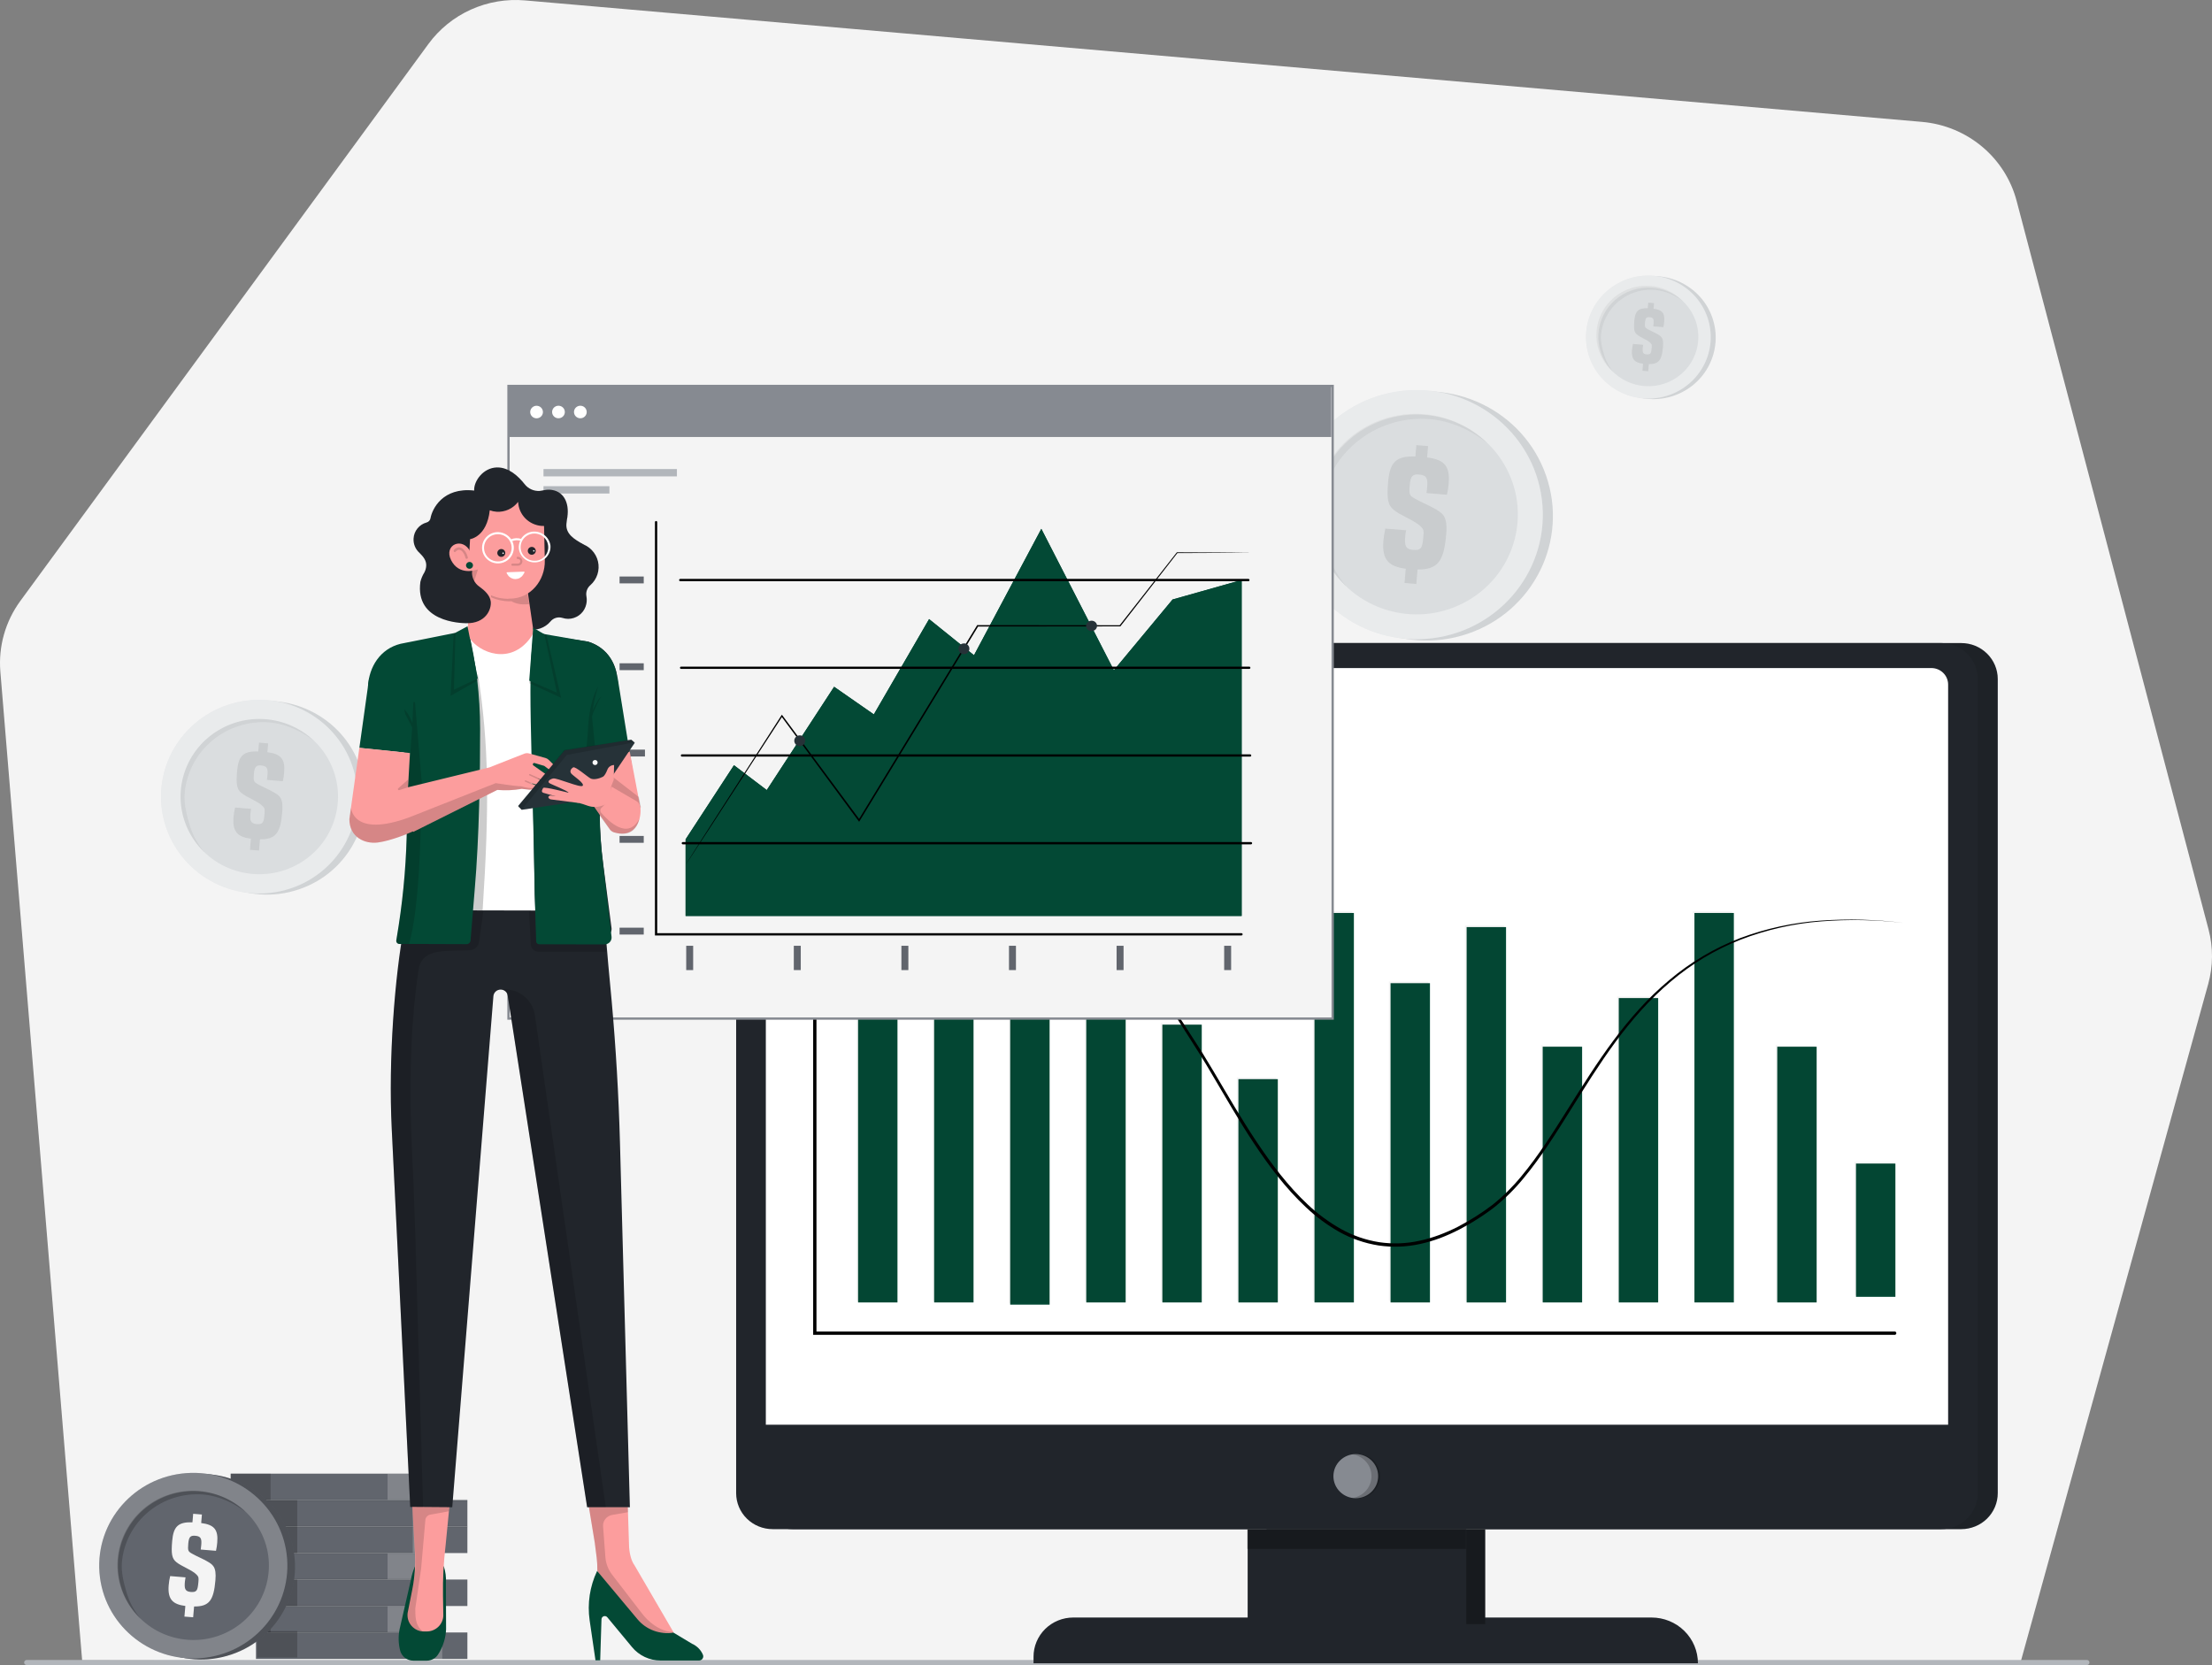 <svg width="971" height="731" viewBox="0 0 971 731" fill="none" xmlns="http://www.w3.org/2000/svg">
<rect x="0" y="0" width="971" height="731" fill="#808080" stroke="none"/>
<g clip-path="url(#clip0_703_75)">
<path d="M36.056 728.921L0.155 294.859C-0.756 283.804 2.363 272.79 8.949 263.799L188.073 19.293C192.859 12.757 199.284 7.56 206.719 4.209C214.154 0.859 222.343 -0.529 230.485 0.181L843.69 53.509C853.393 54.352 862.595 58.138 870.039 64.346C877.475 70.553 882.782 78.879 885.23 88.181L969.486 408.043C971.555 415.906 971.502 424.169 969.334 432.007L886.89 730.035L36.056 728.921Z" fill="#F4F4F4"/>
<path d="M644.243 278.243C673.2 268.429 688.611 237.317 678.658 208.752C668.712 180.187 637.17 164.986 608.212 174.799C579.253 184.612 563.842 215.724 573.791 244.29C583.739 272.854 615.28 288.056 644.243 278.243Z" fill="#DADDDF"/>
<path opacity="0.05" d="M644.243 278.243C673.2 268.429 688.611 237.317 678.658 208.752C668.712 180.187 637.17 164.986 608.212 174.799C579.253 184.612 563.842 215.724 573.791 244.29C583.739 272.854 615.28 288.056 644.243 278.243Z" fill="black"/>
<path d="M625.947 280.478C656.485 278.224 679.386 251.98 677.096 221.861C674.815 191.741 648.208 169.152 617.672 171.406C587.136 173.66 564.235 199.904 566.521 230.023C568.806 260.143 595.412 282.732 625.947 280.478Z" fill="#DADDDF"/>
<path opacity="0.4" d="M625.947 280.478C656.485 278.224 679.386 251.98 677.096 221.861C674.815 191.741 648.208 169.152 617.672 171.406C587.136 173.66 564.235 199.904 566.521 230.023C568.806 260.143 595.412 282.732 625.947 280.478Z" fill="white"/>
<path d="M644.311 263.699C665.498 251.444 672.593 224.57 660.177 203.674C647.753 182.779 620.505 175.774 599.322 188.028C578.138 200.283 571.036 227.157 583.46 248.053C595.883 268.948 623.127 275.953 644.311 263.699Z" fill="#DADDDF"/>
<path opacity="0.05" d="M579.712 224.042C580.2 218.303 581.83 212.713 584.508 207.595C587.186 202.476 590.86 197.928 595.319 194.21C599.78 190.492 604.938 187.677 610.501 185.925C616.064 184.174 621.922 183.52 627.741 184.002C636.906 184.749 646.1 189.116 652.756 194.402C648.579 190.316 643.614 187.089 638.163 184.909C632.706 182.727 626.866 181.637 620.982 181.699C615.096 181.762 609.282 182.976 603.877 185.273C598.471 187.569 593.582 190.901 589.492 195.075C585.402 199.249 582.192 204.183 580.051 209.591C577.909 214.998 576.877 220.771 577.014 226.575C577.151 232.379 578.456 238.098 580.851 243.401C583.247 248.703 586.686 253.484 590.969 257.466C586.876 252.62 583.89 246.96 582.214 240.873C580.735 235.841 579.212 229.568 579.712 224.042Z" fill="black"/>
<path opacity="0.08" d="M616.552 255.947L617.083 249.674C609.927 248.754 606.538 246.04 607.266 237.508C607.41 235.673 607.704 233.853 608.145 232.065L617.242 232.812C617.063 233.631 616.936 234.46 616.863 235.295C616.552 239.033 616.613 241.112 620.289 241.419C623.966 241.725 624.398 240.462 624.799 235.714C625.004 233.381 625.072 232.573 623.859 231.339C621.381 228.618 614.831 226.375 611.837 223.862C609.146 221.694 608.721 218.905 609.366 211.413C610.124 202.799 612.951 200.114 621.312 200.406L621.737 195.419L626.876 195.845L626.459 200.832C634.1 201.789 636.572 204.668 635.92 212.317C635.78 213.96 635.526 215.592 635.162 217.2L626.179 216.452C626.333 215.546 626.44 214.633 626.497 213.716C626.785 210.336 626.437 208.609 623.01 208.324C620.069 208.078 619.175 208.975 618.826 213.005C618.47 217.192 618.682 217.611 621.358 219.047C624.261 220.669 627.119 221.798 629.628 223.219C633.153 225.298 635.533 226.307 634.828 234.599C633.835 246.271 631.288 250.115 622.252 250.018L621.714 256.373L616.552 255.947Z" fill="black"/>
<path d="M131.247 390.436C153.756 382.808 165.735 358.626 158.002 336.423C150.269 314.22 125.753 302.405 103.244 310.032C80.735 317.66 68.756 341.843 76.49 364.045C84.222 386.248 108.738 398.064 131.247 390.436Z" fill="#DADDDF"/>
<path opacity="0.05" d="M131.247 390.436C153.756 382.808 165.735 358.626 158.002 336.423C150.269 314.22 125.753 302.405 103.244 310.032C80.735 317.66 68.756 341.843 76.49 364.045C84.222 386.248 108.738 398.064 131.247 390.436Z" fill="black"/>
<path d="M117.005 392.136C140.739 390.384 158.54 369.985 156.764 346.574C154.987 323.163 134.307 305.605 110.573 307.357C86.839 309.109 69.038 329.507 70.815 352.919C72.591 376.33 93.271 393.888 117.005 392.136Z" fill="#DADDDF"/>
<path opacity="0.4" d="M117.005 392.136C140.739 390.384 158.54 369.985 156.764 346.574C154.987 323.163 134.307 305.605 110.573 307.357C86.839 309.109 69.038 329.507 70.815 352.919C72.591 376.33 93.271 393.888 117.005 392.136Z" fill="white"/>
<path d="M131.303 379.116C147.766 369.592 153.286 348.706 143.631 332.466C133.975 316.226 112.801 310.782 96.338 320.306C79.874 329.83 74.354 350.716 84.01 366.956C93.665 383.196 114.839 388.641 131.303 379.116Z" fill="#DADDDF"/>
<path opacity="0.05" d="M81.052 348.285C81.82 339.275 86.184 330.935 93.185 325.099C100.186 319.263 109.251 316.409 118.385 317.165C125.511 317.755 132.659 321.143 137.836 325.248C134.573 322.137 130.72 319.691 126.499 318.049C122.277 316.408 117.769 315.603 113.233 315.679C108.696 315.756 104.219 316.713 100.056 318.497C95.895 320.281 92.13 322.855 88.977 326.074C85.824 329.292 83.344 333.092 81.68 337.256C80.016 341.42 79.198 345.867 79.277 350.342C79.355 354.817 80.325 359.234 82.133 363.339C83.942 367.444 86.551 371.158 89.815 374.268C86.629 370.501 84.302 366.102 82.993 361.37C81.871 357.46 80.688 352.584 81.052 348.285Z" fill="black"/>
<path opacity="0.08" d="M109.728 373.086L110.137 368.21C104.581 367.463 101.943 365.384 102.512 358.752C102.622 357.325 102.85 355.91 103.194 354.52L110.236 355.103C110.096 355.739 109.996 356.384 109.94 357.032C109.698 359.918 109.751 361.518 112.601 361.795C115.451 362.072 115.8 361.047 116.111 357.361C116.262 355.544 116.315 354.916 115.353 353.959C113.427 351.843 108.333 350.101 106.014 348.141C103.922 346.452 103.588 344.283 104.088 338.466C104.657 331.736 106.878 329.688 113.374 329.904L113.708 326.031L117.703 326.36L117.377 330.241C123.32 330.989 125.238 333.232 124.73 339.169C124.626 340.444 124.433 341.711 124.154 342.96L117.172 342.384C117.278 341.823 117.331 341.203 117.415 340.26C117.642 337.636 117.369 336.29 114.708 336.066C112.434 335.879 111.722 336.574 111.456 339.707C111.184 342.96 111.343 343.289 113.42 344.403C115.694 345.667 117.9 346.541 119.855 347.648C122.592 349.263 124.442 350.048 123.896 356.494C123.138 365.563 121.144 368.554 114.117 368.457L113.7 373.4L109.728 373.086Z" fill="black"/>
<path d="M734.654 173.753C748.95 168.908 756.561 153.547 751.649 139.445C746.737 125.342 731.159 117.837 716.863 122.682C702.566 127.527 694.956 142.887 699.868 156.99C704.78 171.093 720.357 178.598 734.654 173.753Z" fill="#DADDDF"/>
<path opacity="0.05" d="M734.654 173.753C748.95 168.908 756.561 153.547 751.649 139.445C746.737 125.342 731.159 117.837 716.863 122.682C702.566 127.527 694.956 142.887 699.868 156.99C704.78 171.093 720.357 178.598 734.654 173.753Z" fill="black"/>
<path d="M725.626 174.912C740.696 173.799 752.006 160.842 750.876 145.972C749.747 131.101 736.61 119.949 721.54 121.061C706.463 122.174 695.153 135.131 696.282 150.002C697.412 164.872 710.549 176.024 725.626 174.912Z" fill="#DADDDF"/>
<path opacity="0.4" d="M725.626 174.912C740.696 173.799 752.006 160.842 750.876 145.972C749.747 131.101 736.61 119.949 721.54 121.061C706.463 122.174 695.153 135.131 696.282 150.002C697.412 164.872 710.549 176.024 725.626 174.912Z" fill="white"/>
<path d="M734.684 166.578C745.145 160.528 748.647 147.261 742.515 136.945C736.382 126.629 722.935 123.17 712.474 129.22C702.013 135.27 698.511 148.538 704.643 158.854C710.776 169.17 724.231 172.628 734.684 166.578Z" fill="#DADDDF"/>
<path opacity="0.05" d="M702.786 147.019C703.279 141.299 706.053 136.005 710.503 132.299C714.945 128.594 720.698 126.777 726.497 127.249C731.03 127.756 735.321 129.537 738.853 132.379C736.822 130.218 734.366 128.489 731.629 127.297C728.9 126.104 725.952 125.475 722.965 125.445C719.971 125.415 717.014 125.986 714.255 127.124C711.496 128.262 709.009 129.942 706.932 132.061C704.855 134.181 703.241 136.695 702.18 139.452C701.126 142.208 700.648 145.148 700.777 148.093C700.914 151.037 701.649 153.924 702.953 156.576C704.257 159.229 706.091 161.592 708.35 163.521C706.326 161.12 704.855 158.314 704.037 155.296C703.271 152.844 702.551 149.726 702.786 147.019Z" fill="black"/>
<path opacity="0.08" d="M720.986 162.767L721.252 159.672C717.719 159.223 716.044 157.884 716.4 153.69C716.468 152.785 716.613 151.887 716.832 151.005L721.305 151.372C721.221 151.777 721.161 152.186 721.123 152.598C720.971 154.43 721.002 155.469 722.813 155.589C724.625 155.709 724.845 155.118 725.042 152.77C725.14 151.619 725.178 151.222 724.58 150.617C723.351 149.271 720.115 148.164 718.644 146.915C717.31 145.846 717.128 144.47 717.416 140.769C717.78 136.522 719.19 135.191 723.321 135.333L723.533 132.873L726.065 133.082L725.861 135.542C729.651 136.021 730.856 137.442 730.53 141.218C730.462 142.03 730.341 142.836 730.166 143.633L725.732 143.259C725.808 142.813 725.861 142.364 725.883 141.913C726.027 140.246 725.883 139.386 724.163 139.251C722.715 139.132 722.267 139.573 722.101 141.562C721.934 143.551 722.033 143.805 723.351 144.553C724.784 145.353 726.194 145.913 727.437 146.616C729.173 147.641 730.348 148.112 730 152.232C729.507 157.997 728.256 159.896 723.791 159.843L723.526 162.984L720.986 162.767Z" fill="black"/>
<path d="M916.067 731H11.729C11.427 731 11.138 730.88 10.925 730.671C10.712 730.462 10.592 730.178 10.592 729.878C10.592 729.579 10.712 729.295 10.925 729.086C11.138 728.876 11.427 728.757 11.729 728.757H916.067C916.37 728.757 916.659 728.876 916.871 729.086C917.083 729.295 917.204 729.579 917.204 729.878C917.204 730.178 917.083 730.462 916.871 730.671C916.659 730.88 916.37 731 916.067 731Z" fill="#B2B6BB"/>
<path d="M471.138 710.124H724.974C730.379 710.124 735.556 712.24 739.377 716.008C743.197 719.777 745.342 724.884 745.342 730.215H453.688V727.344C453.685 725.086 454.134 722.842 455.01 720.756C455.885 718.663 457.171 716.763 458.792 715.163C460.412 713.563 462.337 712.299 464.456 711.432C466.574 710.565 468.845 710.124 471.138 710.124Z" fill="#21252B"/>
<path d="M651.952 671.384H555.984V720.165H651.952V671.384Z" fill="#21252B"/>
<path d="M347.888 282.32H860.943C865.188 282.32 869.259 283.984 872.26 286.945C875.262 289.907 876.953 293.924 876.953 298.112V655.525C876.953 657.6 876.536 659.654 875.732 661.571C874.929 663.488 873.746 665.23 872.26 666.696C870.775 668.161 869.008 669.328 867.06 670.12C865.12 670.913 863.035 671.324 860.935 671.324H347.888C343.641 671.324 339.569 669.657 336.567 666.696C333.565 663.737 331.878 659.72 331.878 655.532V298.12C331.878 293.931 333.564 289.913 336.567 286.95C339.568 283.988 343.641 282.322 347.888 282.32Z" fill="#21252B"/>
<g opacity="0.3">
<path opacity="0.3" d="M347.888 282.32H860.943C865.188 282.32 869.259 283.984 872.26 286.945C875.262 289.907 876.953 293.924 876.953 298.112V655.525C876.953 657.6 876.536 659.654 875.732 661.571C874.929 663.488 873.746 665.23 872.26 666.696C870.775 668.161 869.008 669.328 867.06 670.12C865.12 670.913 863.035 671.324 860.935 671.324H347.888C343.641 671.324 339.569 669.657 336.567 666.696C333.565 663.737 331.878 659.72 331.878 655.532V298.12C331.878 293.931 333.564 289.913 336.567 286.95C339.568 283.988 343.641 282.322 347.888 282.32Z" fill="black"/>
</g>
<path d="M339.163 282.32H852.18C856.425 282.32 860.496 283.984 863.497 286.945C866.499 289.907 868.19 293.924 868.19 298.112V655.525C868.19 657.6 867.773 659.654 866.969 661.571C866.166 663.488 864.983 665.23 863.497 666.696C862.012 668.161 860.245 669.328 858.305 670.12C856.357 670.913 854.272 671.324 852.172 671.324H339.155C334.909 671.324 330.837 669.657 327.835 666.696C324.832 663.737 323.146 659.72 323.146 655.532V298.12C323.146 293.929 324.833 289.911 327.837 286.948C330.841 283.985 334.915 282.32 339.163 282.32Z" fill="#21252B"/>
<path opacity="0.3" d="M651.952 671.384H555.984V720.165H651.952V671.384Z" fill="black"/>
<path d="M643.652 671.384H547.684V720.165H643.652V671.384Z" fill="#21252B"/>
<path opacity="0.3" d="M643.515 671.384H547.51V679.99H643.515V671.384Z" fill="black"/>
<path d="M471.456 712.995H719.887C724.511 712.995 728.946 714.804 732.213 718.034C735.488 721.257 737.322 725.631 737.322 730.192H453.999C453.999 727.934 454.45 725.691 455.328 723.605C456.206 721.519 457.492 719.619 459.113 718.027C460.734 716.427 462.659 715.163 464.777 714.296C466.895 713.436 469.165 712.995 471.456 712.995Z" fill="#21252B"/>
<path d="M595.145 657.745C600.566 657.745 604.961 653.41 604.961 648.061C604.961 642.714 600.566 638.379 595.145 638.379C589.723 638.379 585.328 642.714 585.328 648.061C585.328 653.41 589.723 657.745 595.145 657.745Z" fill="#868A91"/>
<path opacity="0.2" d="M595.144 638.379C594.659 638.381 594.175 638.42 593.696 638.499C596.018 638.844 598.137 639.999 599.668 641.755C601.199 643.511 602.041 645.749 602.041 648.066C602.041 650.381 601.199 652.62 599.668 654.376C598.137 656.131 596.018 657.287 593.696 657.633C594.175 657.707 594.66 657.747 595.144 657.753C596.503 657.864 597.87 657.696 599.159 657.261C600.449 656.825 601.633 656.129 602.636 655.219C603.639 654.309 604.44 653.203 604.987 651.971C605.535 650.74 605.818 649.41 605.818 648.066C605.818 646.721 605.535 645.391 604.987 644.16C604.44 642.928 603.639 641.822 602.636 640.912C601.633 640.002 600.449 639.306 599.159 638.87C597.87 638.434 596.503 638.267 595.144 638.379Z" fill="black"/>
<path d="M343.522 293.289H847.814C849.762 293.289 851.634 294.053 853.014 295.413C854.393 296.773 855.167 298.618 855.167 300.542V625.466H336.177V300.549C336.176 299.597 336.366 298.654 336.734 297.773C337.103 296.893 337.644 296.093 338.325 295.419C339.008 294.744 339.818 294.21 340.709 293.844C341.602 293.479 342.557 293.29 343.522 293.289Z" fill="white"/>
<path d="M393.963 381.259H376.665V571.802H393.963V381.259Z" fill="#034935"/>
<path d="M427.354 445.974H410.056V571.801H427.354V445.974Z" fill="#034935"/>
<path d="M460.744 404.939H443.445V572.766H460.744V404.939Z" fill="#034935"/>
<path d="M494.136 388.617H476.837V571.802H494.136V388.617Z" fill="#034935"/>
<path d="M527.537 449.848H510.239V571.802H527.537V449.848Z" fill="#034935"/>
<path d="M560.926 473.767H543.627V571.808H560.926V473.767Z" fill="#034935"/>
<path d="M594.318 400.812H577.02V571.802H594.318V400.812Z" fill="#034935"/>
<path d="M627.71 431.64H610.412V571.801H627.71V431.64Z" fill="#034935"/>
<path d="M661.109 407.011H643.811V571.809H661.109V407.011Z" fill="#034935"/>
<path d="M694.501 459.531H677.202V571.802H694.501V459.531Z" fill="#034935"/>
<path d="M761.109 400.812H743.811V571.802H761.109V400.812Z" fill="#034935"/>
<path d="M832.024 510.825H814.725V569.334H832.024V510.825Z" fill="#034935"/>
<path d="M797.457 459.531H780.159V571.802H797.457V459.531Z" fill="#034935"/>
<path d="M727.892 438.168H710.594V571.802H727.892V438.168Z" fill="#034935"/>
<g opacity="0.2">
<path opacity="0.2" d="M393.234 380.541H375.936V571.083H393.234V380.541Z" fill="black"/>
</g>
<g opacity="0.2">
<path opacity="0.2" d="M426.626 445.257H409.328V571.084H426.626V445.257Z" fill="black"/>
</g>
<g opacity="0.2">
<path opacity="0.2" d="M460.018 404.221H442.72V572.048H460.018V404.221Z" fill="black"/>
</g>
<g opacity="0.2">
<path opacity="0.2" d="M493.408 387.898H476.109V571.083H493.408V387.898Z" fill="black"/>
</g>
<g opacity="0.2">
<path opacity="0.2" d="M526.809 449.13H509.51V571.084H526.809V449.13Z" fill="black"/>
</g>
<g opacity="0.2">
<path opacity="0.2" d="M560.2 473.05H542.902V571.092H560.2V473.05Z" fill="black"/>
</g>
<g opacity="0.2">
<path opacity="0.2" d="M593.589 400.094H576.291V571.084H593.589V400.094Z" fill="black"/>
</g>
<g opacity="0.2">
<path opacity="0.2" d="M626.982 430.923H609.683V571.084H626.982V430.923Z" fill="black"/>
</g>
<g opacity="0.2">
<path opacity="0.2" d="M660.381 406.294H643.083V571.092H660.381V406.294Z" fill="black"/>
</g>
<g opacity="0.2">
<path opacity="0.2" d="M693.773 458.812H676.475V571.083H693.773V458.812Z" fill="black"/>
</g>
<g opacity="0.2">
<path opacity="0.2" d="M760.382 400.094H743.083V571.084H760.382V400.094Z" fill="black"/>
</g>
<g opacity="0.2">
<path opacity="0.2" d="M831.296 510.108H813.998V568.617H831.296V510.108Z" fill="black"/>
</g>
<g opacity="0.2">
<path opacity="0.2" d="M796.73 458.812H779.431V571.083H796.73V458.812Z" fill="black"/>
</g>
<g opacity="0.2">
<path opacity="0.2" d="M727.165 437.451H709.866V571.085H727.165V437.451Z" fill="black"/>
</g>
<path d="M831.887 586.008H356.954V342.086C356.918 341.973 356.911 341.854 356.931 341.739C356.95 341.623 356.997 341.514 357.068 341.42C357.138 341.326 357.23 341.249 357.336 341.196C357.442 341.143 357.559 341.116 357.678 341.116C357.796 341.116 357.914 341.143 358.02 341.196C358.126 341.249 358.218 341.326 358.288 341.42C358.359 341.514 358.406 341.623 358.425 341.739C358.445 341.854 358.437 341.973 358.402 342.086V584.573H831.887C832.046 584.618 832.183 584.712 832.281 584.841C832.38 584.971 832.433 585.128 832.433 585.291C832.433 585.452 832.38 585.609 832.281 585.739C832.183 585.869 832.046 585.963 831.887 586.008Z" fill="black"/>
<path d="M387.496 431.761C389.342 429.389 391.402 427.186 393.651 425.181C394.803 424.209 395.925 423.192 397.131 422.295C397.729 421.839 398.321 421.368 398.927 420.919L400.815 419.655C405.794 416.239 411.131 413.359 416.733 411.064C427.973 406.329 440.151 404.155 452.361 404.701C464.583 405.452 476.417 409.221 486.776 415.663C488.11 416.41 489.308 417.322 490.566 418.167C491.834 419 493.059 419.895 494.235 420.852L497.783 423.693C498.904 424.703 500.004 425.742 501.118 426.766L502.786 428.307L504.347 429.952L507.463 433.249C508.448 434.386 509.396 435.56 510.366 436.718C511.336 437.877 512.337 439.014 513.193 440.255L515.869 443.897C516.301 444.51 516.779 445.1 517.181 445.736L518.416 447.628L523.306 455.195C524.913 457.707 526.58 460.234 528.149 462.792C529.719 465.349 531.273 467.921 532.811 470.493C538.929 480.819 544.902 491.213 551.535 501.15C558.168 511.087 565.415 520.733 574.162 528.898C578.508 532.999 583.345 536.562 588.565 539.508C593.772 542.426 599.466 544.401 605.378 545.341C611.296 546.221 617.329 546.008 623.169 544.712C626.095 544.076 628.971 543.231 631.773 542.185C634.579 541.131 637.322 539.923 639.99 538.566C645.312 535.798 650.383 532.584 655.151 528.958C659.82 525.216 664.073 521 667.848 516.381C675.504 507.177 681.872 496.985 688.262 486.846C694.652 476.707 701.012 466.485 708.221 456.84C711.799 451.994 715.619 447.329 719.675 442.865C723.73 438.391 728.089 434.197 732.721 430.31C741.976 422.492 752.498 416.256 763.846 411.864C775.216 407.604 787.155 405.01 799.292 404.163C811.397 403.32 823.549 403.659 835.586 405.172C823.549 403.771 811.405 403.552 799.322 404.514C787.254 405.469 775.391 408.164 764.111 412.515C752.877 416.946 742.469 423.193 733.312 430.998C728.733 434.883 724.428 439.072 720.425 443.538C716.415 447.998 712.64 452.655 709.108 457.49C701.998 467.136 695.683 477.335 689.316 487.504C682.948 497.673 676.573 507.894 668.849 517.211C665.021 521.908 660.7 526.196 655.962 530.005C654.749 530.932 653.536 531.859 652.278 532.697L650.398 533.99C649.769 534.409 649.124 534.805 648.488 535.216C645.941 536.876 643.28 538.357 640.589 539.777C637.883 541.176 635.099 542.424 632.251 543.516C629.383 544.588 626.442 545.458 623.45 546.118C617.439 547.456 611.229 547.682 605.136 546.784C599.059 545.822 593.206 543.796 587.852 540.802C582.545 537.787 577.63 534.146 573.215 529.96C564.353 521.66 557.069 511.94 550.428 501.928C543.788 491.916 537.822 481.47 531.727 471.151C530.211 468.572 528.695 465.999 527.088 463.457C525.481 460.915 523.889 458.41 522.275 455.86L517.438 448.286L516.226 446.402C515.824 445.766 515.361 445.183 514.929 444.57L512.246 440.921C511.404 439.679 510.404 438.565 509.464 437.399C508.524 436.232 507.576 435.081 506.606 433.944L503.536 430.669L502.02 429.032L500.383 427.536C499.283 426.52 498.199 425.48 497.093 424.478L493.606 421.644C492.447 420.693 491.24 419.799 489.99 418.967C488.747 418.13 487.564 417.195 486.253 416.478C476.043 410.052 464.361 406.257 452.278 405.441C440.167 404.79 428.063 406.834 416.862 411.423C411.248 413.655 405.893 416.475 400.89 419.835L399.018 421.113C398.412 421.555 397.82 422.018 397.214 422.467C395.993 423.349 394.872 424.351 393.712 425.308C391.45 427.272 389.37 429.433 387.496 431.761Z" fill="black"/>
<path d="M485.67 418.121C487.45 418.121 488.892 416.698 488.892 414.943C488.892 413.188 487.45 411.765 485.67 411.765C483.891 411.765 482.448 413.188 482.448 414.943C482.448 416.698 483.891 418.121 485.67 418.121Z" fill="black"/>
<path d="M585.003 169.435H223.215V447.178H585.003V169.435Z" fill="#F4F4F4" stroke="#868A91" stroke-miterlimit="10"/>
<path d="M297.146 205.925H238.58V209.14H297.146V205.925Z" fill="#B2B6BB"/>
<path d="M267.522 213.448H238.58V216.663H267.522V213.448Z" fill="#B2B6BB"/>
<path d="M537.374 415.213V425.883H540.428V415.213H537.374Z" fill="#61656D"/>
<path d="M490.151 415.22V425.891H493.206V415.22H490.151Z" fill="#61656D"/>
<path d="M442.915 415.213V425.883H445.97V415.213H442.915Z" fill="#61656D"/>
<path d="M395.689 415.22V425.891H398.744V415.22H395.689Z" fill="#61656D"/>
<path d="M348.457 415.213V425.883H351.512V415.213H348.457Z" fill="#61656D"/>
<path d="M301.225 415.22V425.891H304.28V415.22H301.225Z" fill="#61656D"/>
<path d="M282.584 407.271H271.972V410.285H282.584V407.271Z" fill="#61656D"/>
<path d="M282.584 366.992H271.972V370.006H282.584V366.992Z" fill="#61656D"/>
<path d="M282.584 291.195H271.972V294.208H282.584V291.195Z" fill="#61656D"/>
<path d="M282.584 253.099H271.972V256.112H282.584V253.099Z" fill="#61656D"/>
<path d="M283.12 329.099H272.508V332.112H283.12V329.099Z" fill="#61656D"/>
<path d="M300.958 402.128V368.48L322.184 335.947L336.586 346.856L366.15 301.507L383.584 313.635L407.842 271.8L427.551 287.659L457.114 232.163L488.951 294.224L514.725 263.186L545.046 254.624V402.128H300.958Z" fill="#034935"/>
<path d="M300.958 402.128V368.48L322.184 335.947L336.586 346.856L366.15 301.507L383.584 313.635L407.842 271.8L427.551 287.659L457.114 232.163L488.951 294.224L514.725 263.186L545.046 254.624V402.128H300.958Z" fill="#034935"/>
<path d="M548.3 242.667H547.769H546.185L540.022 242.72L516.735 242.817L516.894 242.735L491.879 274.887L491.796 274.992H491.652L429.159 275.059L429.455 274.887L403.181 318.031L377.408 360.322L377.135 360.771L376.824 360.352C364.468 343.61 353.052 328.125 342.955 314.449H343.448L312.611 361.93L304.023 375.067L301.749 378.499C301.233 379.247 300.953 379.658 300.953 379.658C300.953 379.658 301.18 379.239 301.711 378.447C302.241 377.654 302.954 376.48 303.909 374.97L312.361 361.75L342.986 314.128L343.221 313.769L343.478 314.113L377.431 359.956H376.847C385.019 346.541 393.676 332.335 402.62 317.649L428.864 274.595L428.962 274.431H429.167L491.659 274.491L491.424 274.603L516.546 242.548L516.606 242.466H516.713L539.999 242.563L546.162 242.615H547.747C548.118 242.645 548.3 242.667 548.3 242.667Z" fill="black"/>
<path d="M353.445 325.12C353.461 325.59 353.335 326.055 353.082 326.454C352.83 326.853 352.461 327.169 352.025 327.361C351.589 327.552 351.105 327.61 350.635 327.529C350.165 327.447 349.731 327.229 349.387 326.902C349.044 326.575 348.807 326.155 348.708 325.694C348.609 325.233 348.651 324.754 348.829 324.317C349.008 323.881 349.315 323.507 349.71 323.244C350.106 322.98 350.572 322.839 351.049 322.839C351.674 322.829 352.276 323.063 352.725 323.491C353.174 323.919 353.433 324.504 353.445 325.12Z" fill="#263238"/>
<path d="M425.533 284.705C425.559 285.179 425.44 285.649 425.192 286.055C424.944 286.461 424.579 286.785 424.142 286.984C423.707 287.182 423.22 287.248 422.745 287.171C422.272 287.095 421.831 286.88 421.482 286.554C421.133 286.228 420.891 285.807 420.787 285.344C420.684 284.881 420.723 284.398 420.9 283.957C421.078 283.516 421.385 283.139 421.783 282.872C422.181 282.606 422.65 282.463 423.13 282.462C423.749 282.452 424.346 282.681 424.796 283.1C425.245 283.519 425.51 284.096 425.533 284.705Z" fill="#263238"/>
<path d="M479.174 277.055C480.496 277.055 481.569 276.035 481.569 274.775C481.569 273.516 480.496 272.494 479.174 272.494C477.851 272.494 476.778 273.516 476.778 274.775C476.778 276.035 477.851 277.055 479.174 277.055Z" fill="#263238"/>
<path d="M287.998 229.231V410.181H544.972" stroke="black" stroke-miterlimit="10" stroke-linecap="round"/>
<path d="M298.61 254.654H548.004" stroke="black" stroke-miterlimit="10" stroke-linecap="round"/>
<path d="M298.989 293.162H548.383" stroke="black" stroke-miterlimit="10" stroke-linecap="round"/>
<path d="M299.368 331.67H548.762" stroke="black" stroke-miterlimit="10" stroke-linecap="round"/>
<path d="M299.747 370.178H549.141" stroke="black" stroke-miterlimit="10" stroke-linecap="round"/>
<path d="M584.39 169.413H223.565V191.845H584.39V169.413Z" fill="#868A91"/>
<path d="M238.329 180.869C238.333 181.415 238.173 181.95 237.868 182.406C237.563 182.862 237.128 183.218 236.617 183.429C236.106 183.64 235.544 183.697 235 183.591C234.457 183.486 233.958 183.223 233.567 182.837C233.175 182.451 232.909 181.958 232.802 181.423C232.695 180.887 232.753 180.332 232.966 179.828C233.18 179.324 233.542 178.895 234.003 178.594C234.466 178.294 235.009 178.135 235.562 178.139C236.294 178.143 236.996 178.433 237.514 178.943C238.032 179.454 238.325 180.146 238.329 180.869Z" fill="white"/>
<path d="M247.941 180.869C247.942 181.414 247.779 181.947 247.474 182.401C247.168 182.854 246.732 183.208 246.222 183.417C245.712 183.626 245.15 183.682 244.608 183.575C244.066 183.47 243.569 183.208 243.179 182.822C242.788 182.437 242.522 181.946 242.415 181.412C242.307 180.877 242.363 180.323 242.575 179.82C242.788 179.317 243.146 178.887 243.606 178.585C244.066 178.284 244.606 178.124 245.159 178.125C245.896 178.125 246.604 178.414 247.126 178.928C247.647 179.443 247.941 180.141 247.941 180.869Z" fill="white"/>
<path d="M257.546 180.869C257.548 181.414 257.385 181.946 257.08 182.4C256.774 182.853 256.339 183.207 255.83 183.416C255.32 183.626 254.758 183.682 254.217 183.576C253.675 183.471 253.178 183.209 252.787 182.825C252.396 182.44 252.13 181.95 252.021 181.416C251.913 180.882 251.968 180.329 252.179 179.826C252.39 179.322 252.747 178.892 253.206 178.589C253.665 178.287 254.204 178.125 254.757 178.125C255.122 178.124 255.485 178.194 255.823 178.332C256.162 178.469 256.469 178.671 256.729 178.926C256.988 179.181 257.193 179.484 257.333 179.817C257.474 180.151 257.546 180.508 257.546 180.869Z" fill="white"/>
<path d="M194.122 705.069H101.308V716.689H194.122V705.069Z" fill="#61656D"/>
<path opacity="0.2" d="M118.778 705.069H101.124V716.689H118.778V705.069Z" fill="black"/>
<path opacity="0.2" d="M183.076 705.069H170.129V716.689H183.076V705.069Z" fill="white"/>
<path d="M194.122 681.83H101.308V693.449H194.122V681.83Z" fill="#61656D"/>
<path opacity="0.2" d="M118.778 681.83H101.124V693.449H118.778V681.83Z" fill="black"/>
<path opacity="0.2" d="M183.076 681.83H170.129V693.449H183.076V681.83Z" fill="white"/>
<path d="M194.122 646.963H101.308V658.583H194.122V646.963Z" fill="#61656D"/>
<path opacity="0.2" d="M118.778 646.963H101.124V658.583H118.778V646.963Z" fill="black"/>
<path opacity="0.2" d="M183.076 646.963H170.129V658.583H183.076V646.963Z" fill="white"/>
<path d="M205.172 716.688H112.358V728.308H205.172V716.688Z" fill="#61656D"/>
<path opacity="0.2" d="M130.475 716.045H112.82V727.665H130.475V716.045Z" fill="black"/>
<path opacity="0.2" d="M194.13 716.688H181.183V728.308H194.13V716.688Z" fill="white"/>
<path d="M205.172 670.202H112.358V681.822H205.172V670.202Z" fill="#61656D"/>
<path opacity="0.2" d="M130.475 670.202H112.82V681.822H130.475V670.202Z" fill="black"/>
<path opacity="0.2" d="M194.13 670.202H181.183V681.822H194.13V670.202Z" fill="white"/>
<path d="M205.172 658.582H112.358V670.202H205.172V658.582Z" fill="#61656D"/>
<path opacity="0.2" d="M130.475 658.582H112.82V670.202H130.475V658.582Z" fill="black"/>
<path opacity="0.2" d="M194.13 658.582H181.183V670.202H194.13V658.582Z" fill="white"/>
<path d="M205.172 693.449H112.358V705.069H205.172V693.449Z" fill="#61656D"/>
<path opacity="0.2" d="M130.475 693.449H112.82V705.069H130.475V693.449Z" fill="black"/>
<path opacity="0.2" d="M194.13 693.449H181.183V705.069H194.13V693.449Z" fill="white"/>
<g opacity="0.3">
<path opacity="0.3" d="M194.128 716.322H112.358V717.055H194.128V716.322Z" fill="black"/>
</g>
<g opacity="0.3">
<path opacity="0.3" d="M194.128 704.702H112.358V705.435H194.128V704.702Z" fill="black"/>
</g>
<g opacity="0.3">
<path opacity="0.3" d="M194.128 693.075H112.358V693.808H194.128V693.075Z" fill="black"/>
</g>
<g opacity="0.3">
<path opacity="0.3" d="M194.128 681.456H112.358V682.188H194.128V681.456Z" fill="black"/>
</g>
<g opacity="0.3">
<path opacity="0.3" d="M205.172 669.836H112.358V670.569H205.172V669.836Z" fill="black"/>
</g>
<g opacity="0.3">
<path opacity="0.3" d="M205.172 658.217H112.358V658.95H205.172V658.217Z" fill="black"/>
</g>
<path d="M101.625 726.342C123.195 719.029 134.674 695.857 127.264 674.576C119.853 653.303 96.359 641.98 74.789 649.29C53.218 656.599 41.739 679.773 49.15 701.053C56.56 722.326 80.054 733.654 101.625 726.342Z" fill="#61656D"/>
<path opacity="0.2" d="M101.625 726.342C123.195 719.029 134.674 695.857 127.264 674.576C119.853 653.303 96.359 641.98 74.789 649.29C53.218 656.599 41.739 679.773 49.15 701.053C56.56 722.326 80.054 733.654 101.625 726.342Z" fill="black"/>
<path d="M87.932 727.979C110.676 726.297 127.734 706.751 126.032 684.319C124.33 661.881 104.512 645.055 81.767 646.734C59.023 648.413 41.965 667.959 43.667 690.398C45.369 712.83 65.187 729.661 87.932 727.979Z" fill="#61656D"/>
<path opacity="0.2" d="M87.932 727.979C110.676 726.297 127.734 706.751 126.032 684.319C124.33 661.881 104.512 645.055 81.767 646.734C59.023 648.413 41.965 667.959 43.667 690.398C45.369 712.83 65.187 729.661 87.932 727.979Z" fill="white"/>
<path d="M101.675 715.5C117.455 706.37 122.747 686.346 113.491 670.778C104.236 655.215 83.94 649.997 68.159 659.126C52.377 668.258 47.087 688.275 56.342 703.843C65.597 719.41 85.893 724.629 101.675 715.5Z" fill="#61656D"/>
<path opacity="0.2" d="M53.498 685.957C54.233 677.328 58.414 669.335 65.12 663.74C71.827 658.147 80.51 655.41 89.262 656.13C96.085 656.691 102.907 659.936 107.91 663.876C104.793 660.846 101.098 658.455 97.038 656.842C92.979 655.229 88.635 654.425 84.259 654.477C79.883 654.53 75.561 655.438 71.542 657.148C67.523 658.858 63.889 661.337 60.847 664.445C57.805 667.548 55.418 671.212 53.823 675.234C52.227 679.257 51.455 683.549 51.551 687.863C51.648 692.178 52.61 696.432 54.383 700.38C56.157 704.328 58.705 707.887 61.882 710.856C58.832 707.244 56.611 703.027 55.37 698.489C54.279 694.75 53.15 690.069 53.498 685.957Z" fill="black"/>
<path d="M80.96 709.72L81.362 705.047C76.056 704.366 73.509 702.347 74.047 695.984C74.154 694.616 74.372 693.262 74.699 691.931L81.446 692.492C81.314 693.105 81.221 693.719 81.165 694.339C80.93 697.098 80.983 698.676 83.72 698.9C86.456 699.125 86.752 698.153 87.085 694.646C87.23 692.911 87.283 692.313 86.38 691.393C84.531 689.367 79.649 687.654 77.421 685.815C75.419 684.2 75.101 682.121 75.579 676.543C76.124 670.128 78.254 668.124 84.485 668.318L84.796 664.58L88.632 664.901L88.314 668.64C94.006 669.387 95.848 671.504 95.363 677.201C95.265 678.428 95.08 679.639 94.81 680.835L88.116 680.282C88.232 679.609 88.311 678.929 88.351 678.248C88.564 675.728 88.306 674.442 85.759 674.233C83.568 674.046 82.901 674.719 82.643 677.717C82.378 680.835 82.537 681.149 84.523 682.204C86.691 683.415 88.821 684.252 90.694 685.314C93.317 686.862 95.09 687.61 94.56 693.786C93.802 702.489 91.922 705.346 85.198 705.278L84.789 710.011L80.96 709.72Z" fill="#F4F4F4"/>
<path d="M194.819 687.639C195.579 689.972 195.892 692.432 195.743 694.877L195.819 715.26C195.673 718.812 194.673 722.281 192.901 725.377L192.469 726.08C191.96 726.984 191.217 727.732 190.317 728.256C189.416 728.786 188.39 729.063 187.344 729.071H181.424C180.102 729.063 178.82 728.622 177.778 727.822C176.735 727.014 175.989 725.9 175.655 724.637C174.885 721.623 174.79 718.483 175.375 715.432L180.355 693.651C180.706 691.617 181.304 689.636 182.137 687.744L194.819 687.639Z" fill="#034935"/>
<path d="M274.897 639.785L276.109 677.799C276.109 681.388 277.034 685.179 278.459 687.078L295.697 716.658L291.71 722.072L276.109 714.415L262.215 689.68C262.283 685.463 261.79 682.951 261.078 677.238L254.164 635.284L274.897 639.785Z" fill="#FC9D9D"/>
<path opacity="0.15" d="M295.59 716.501C287.472 716.307 281.809 708.336 281.809 708.336L268.725 691.355C266.99 689.105 265.953 686.398 265.739 683.579L264.73 670.12C264.643 668.946 265 667.78 265.732 666.852C266.464 665.925 267.52 665.29 268.695 665.088L275.661 663.876L275.593 661.752H258.606L258.552 661.947L261.077 677.268C261.789 682.958 262.282 685.493 262.214 689.71L276.109 714.445L282.393 717.526L295.613 716.539L295.59 716.501Z" fill="black"/>
<path d="M303.786 721.653L295.599 716.733C292.688 717.204 289.7 716.913 286.937 715.896C284.174 714.871 281.733 713.152 279.855 710.901L262.117 689.681C258.908 696.44 257.768 703.977 258.835 711.365L261.404 728.929H263.466L264.035 710.871C264.042 710.58 264.141 710.295 264.318 710.064C264.493 709.824 264.738 709.652 265.019 709.563C265.3 709.465 265.603 709.465 265.887 709.548C266.17 709.63 266.421 709.794 266.605 710.026L277.429 723.096C278.945 724.936 280.856 726.424 283.024 727.441C285.192 728.465 287.564 728.996 289.967 729.003H306.856C307.162 729.003 307.463 728.929 307.732 728.787C308.002 728.645 308.231 728.443 308.4 728.188C308.569 727.934 308.672 727.65 308.7 727.351C308.729 727.052 308.681 726.745 308.562 726.469C307.655 724.323 305.946 722.596 303.786 721.653Z" fill="#034935"/>
<path d="M195.607 678.435C194.73 685.755 194.347 693.127 194.463 700.5L194.607 709.286C194.542 711.148 193.75 712.912 192.396 714.206C191.042 715.499 189.232 716.232 187.345 716.24H186.132C185.093 716.24 184.066 716.023 183.119 715.604C182.173 715.178 181.331 714.557 180.648 713.787C179.966 713.009 179.46 712.105 179.165 711.118C178.87 710.138 178.793 709.106 178.938 708.089L181 697.689C182.057 692.395 182.44 686.989 182.137 681.598L180.143 646.11L198.738 646.387L195.607 678.435Z" fill="#FC9D9D"/>
<path d="M264.408 392.782L266.993 423.207L268.509 439.508C270.358 460.1 271.569 480.715 272.14 501.352L276.498 661.709H257.729L222.86 437.055C222.751 436.319 222.372 435.647 221.795 435.168C221.218 434.688 220.483 434.434 219.729 434.453C218.936 434.46 218.174 434.759 217.594 435.291C217.013 435.824 216.655 436.552 216.591 437.332L198.527 661.709L180.076 661.567L171.958 495.572C170.442 464.915 173.254 428.733 177.393 406.66L183.457 393.201L264.408 392.782Z" fill="#21252B"/>
<path opacity="0.15" d="M177.39 409.665C173.251 431.738 170.454 464.952 171.955 495.586L180.073 661.581L185.728 661.626L182.416 545.549C182.006 531.223 181.453 516.901 180.755 502.585C179.944 485.985 179.33 454.73 183.788 425.472C184.728 419.341 189.92 417.71 196.197 417.494L206.157 417.157C207.156 417.124 208.111 416.752 208.863 416.104C209.615 415.455 210.116 414.57 210.281 413.598L212.184 400.079L180.392 400.707L177.39 409.665Z" fill="black"/>
<path opacity="0.15" d="M232.234 400.14L232.992 414.848C233.104 415.675 233.517 416.435 234.155 416.985C234.792 417.535 235.61 417.838 236.456 417.838H266.065L265.239 399.317L232.234 400.14Z" fill="black"/>
<path opacity="0.15" d="M197.168 661.642L197.1 663.466L188.838 664.961C188.231 665.088 187.686 665.409 187.296 665.888C186.907 666.359 186.696 666.95 186.7 667.563L184.85 688.716L182.296 706.146C182.371 709.308 182.083 713.526 185.502 716.12C183.682 716.045 181.959 715.29 180.678 714.012C179.396 712.74 178.65 711.028 178.589 709.234L179.878 701.801C180.711 696.896 182.364 692.829 182.364 687.086V683.811C182.152 680.82 180.999 661.731 180.999 661.731L197.168 661.642Z" fill="black"/>
<path d="M205.505 399.668L236.069 399.735C236.926 330.451 238.662 294.859 242.513 279.351L234.174 277.856L203.891 276.839L197.91 278.11C204.535 313.478 205.649 382.268 205.505 399.668Z" fill="white"/>
<path opacity="0.2" d="M209.715 295.532C205.569 332.32 205.652 382.687 205.508 399.698H211.853C214.839 354.131 214.688 326.563 209.715 295.532Z" fill="black"/>
<path d="M204.808 414.496C205.243 414.498 205.663 414.339 205.985 414.051C206.308 413.764 206.51 413.368 206.551 412.941L208.371 390.756C210.395 367.352 210.781 339.096 210.758 319.954C210.744 305.467 209.022 291.031 205.626 276.937L205.566 276.698L175.843 282.635C166.936 284.818 161.948 292.759 161.524 301.47L175.866 317.217C179.83 346.849 179.535 376.885 174.987 406.436L173.963 412.814C173.928 413.01 173.937 413.212 173.988 413.405C174.04 413.597 174.134 413.777 174.263 413.931C174.392 414.084 174.554 414.208 174.736 414.294C174.918 414.38 175.118 414.426 175.32 414.429H186.289L204.808 414.496Z" fill="#034935"/>
<path opacity="0.15" d="M185.745 350.76L182.182 308.431C182.154 308.354 182.103 308.286 182.035 308.239C181.967 308.192 181.886 308.166 181.803 308.166C181.719 308.166 181.638 308.192 181.571 308.239C181.503 308.286 181.452 308.354 181.424 308.431L181.037 317.479C180.721 316.557 180.336 315.66 179.885 314.795C179.386 313.847 178.797 312.948 178.126 312.11C177.468 311.256 176.669 310.518 175.761 309.927C176.913 311.714 177.899 313.494 178.862 315.318C179.362 316.223 179.809 317.15 180.294 318.07L180.954 319.326L179.195 342.999L178.301 342.774C179.294 362.791 178.202 386.621 175.011 406.458L173.987 412.836C173.953 413.032 173.961 413.234 174.012 413.427C174.065 413.62 174.158 413.799 174.287 413.953C174.416 414.107 174.578 414.231 174.761 414.317C174.943 414.403 175.142 414.448 175.344 414.451H179.559C184.221 398.532 184.82 364.122 184.865 350.813L185.745 350.76Z" fill="black"/>
<path d="M253.385 410.854H265.423C265.849 410.856 266.271 410.77 266.661 410.6C267.052 410.431 267.401 410.182 267.688 409.87C267.973 409.558 268.189 409.19 268.322 408.79C268.454 408.39 268.499 407.967 268.455 407.549L264.801 379.449C262.915 364.951 262.767 350.284 264.361 335.752L267.522 306.905L271.229 301.073C271.297 292.01 266.954 284.421 258.191 281.677L235.45 278.334C231.887 292.601 233.767 328.843 234.76 392.654L235.336 407.781C235.367 408.582 235.711 409.34 236.296 409.898C236.88 410.455 237.661 410.769 238.474 410.772L253.385 410.854Z" fill="#21252B"/>
<path d="M253.384 414.593H265.422C265.849 414.596 266.271 414.509 266.661 414.34C267.052 414.17 267.401 413.921 267.687 413.609C267.973 413.297 268.189 412.93 268.321 412.53C268.454 412.13 268.499 411.706 268.454 411.288L264.732 379.278C262.868 364.921 262.723 350.397 264.3 336.007L267.484 306.943L271.191 301.111C271.259 292.049 266.915 284.459 258.152 281.715L234.653 277.625C231.09 291.892 233.728 328.882 234.721 392.692L235.366 413.3C235.379 413.633 235.523 413.948 235.765 414.181C236.008 414.413 236.331 414.545 236.67 414.548L253.384 414.593Z" fill="#034935"/>
<path d="M179.955 330.623L180.144 327.146L178.363 322.435C178.719 311.264 175.99 304.423 170.146 294.77L162.035 297.678L157.752 328.335L179.955 330.623Z" fill="#034935"/>
<path d="M243.317 262.371L228.915 255.036L230.84 220.544L243.211 222.114L249.056 226.967C249.056 226.967 248.722 228.911 248.639 230.047C248.32 234.421 251.974 236.695 256.151 239.02L243.317 262.371Z" fill="#21252B"/>
<path d="M260.404 344.425L257.584 327.684L271.04 297.117L279.469 349.368L260.404 344.425Z" fill="#034935"/>
<path d="M259.63 336.755L276.421 329.906L281.174 354.85L261.92 351.904L259.63 336.755Z" fill="#FC9D9D"/>
<path opacity="0.15" d="M263.277 348.762L259.881 314.658C260.04 314.068 260.207 313.477 260.396 312.901C260.624 312.213 262.541 308.273 262.837 307.622C263.12 306.956 263.523 306.345 264.027 305.82C263.409 306.241 262.892 306.79 262.511 307.428C262.231 307.839 260.336 311.54 260.108 311.981C260.275 311.002 260.449 310.022 260.631 309.05C260.904 307.727 261.162 306.411 261.495 305.102C261.814 303.789 262.204 302.494 262.663 301.222C261.945 302.391 261.347 303.629 260.881 304.915C260.401 306.2 259.999 307.511 259.676 308.841C259.335 310.164 259.085 311.503 258.842 312.849C258.6 314.195 257.91 321.111 257.796 322.479L258.554 316.946C256.826 331.766 256.424 347.424 256.424 347.424L263.277 348.762Z" fill="black"/>
<path d="M257.425 261.772C257.719 263.315 257.581 264.908 257.023 266.378C256.455 267.93 255.416 269.272 254.047 270.222C252.679 271.171 251.048 271.683 249.375 271.687C248.522 271.673 247.676 271.532 246.866 271.268C245.94 270.984 244.949 270.981 244.02 271.258C243.092 271.535 242.269 272.081 241.658 272.824C240.47 274.236 238.915 275.302 237.158 275.907C235.401 276.512 233.511 276.632 231.69 276.256C230.228 275.919 228.852 275.286 227.651 274.396C226.45 273.506 225.451 272.378 224.717 271.086C223.983 269.793 223.53 268.364 223.388 266.889C223.245 265.414 223.417 263.926 223.89 262.52C224.571 260.342 225.963 258.447 227.85 257.131C229.736 255.815 232.012 255.152 234.32 255.245C235.872 255.331 237.384 255.764 238.743 256.508C240.101 257.252 241.271 258.29 242.166 259.544C242.814 258.266 243.789 257.175 244.993 256.381C243.756 255.122 242.849 253.584 242.351 251.9C241.853 250.216 241.779 248.439 242.136 246.721C242.388 245.341 242.924 244.027 243.71 242.859C244.497 241.691 245.517 240.695 246.709 239.931C247.9 239.166 249.238 238.65 250.638 238.416C252.04 238.18 253.475 238.23 254.855 238.563C256.733 239.089 258.433 240.102 259.777 241.497C261.121 242.892 262.061 244.618 262.499 246.493C262.935 248.369 262.853 250.327 262.261 252.161C261.669 253.995 260.588 255.639 259.131 256.92C258.442 257.512 257.923 258.271 257.624 259.122C257.324 259.973 257.256 260.887 257.425 261.772Z" fill="#21252B"/>
<path opacity="0.15" d="M280.46 349.959L266.065 338.826L264.549 347.933L281.354 354.52L280.46 349.959Z" fill="black"/>
<path d="M245.304 337.996L240.869 333.592C240.473 333.202 239.983 332.919 239.444 332.77L232.273 330.781C231.556 330.577 230.789 330.616 230.097 330.893L214.83 336.912L179.112 345.631L179.953 330.601L157.743 328.291L153.369 359.606C153.369 367.419 159.956 370.59 165.793 369.872C171.63 369.154 179.392 365.827 181.265 365.004L181.439 365.199L218.302 346.79C221.886 347.099 225.495 346.944 229.036 346.326L232.22 346.677C232.882 346.748 233.551 346.629 234.145 346.333L234.903 345.974C235.028 345.908 235.131 345.809 235.201 345.688C235.271 345.568 235.306 345.43 235.301 345.291C235.297 345.152 235.253 345.017 235.174 344.902C235.096 344.786 234.987 344.694 234.858 344.636L232.326 343.567L235.244 344.389C235.47 344.456 235.71 344.456 235.934 344.389L236.434 344.225C236.611 344.166 236.771 344.068 236.903 343.938C237.034 343.808 237.133 343.651 237.193 343.477C237.274 343.236 237.272 342.977 237.189 342.738C237.105 342.498 236.944 342.293 236.73 342.154L236.071 341.727L237.738 342.378C237.945 342.459 238.167 342.491 238.387 342.468C238.608 342.447 238.82 342.371 239.004 342.251L239.414 341.982C239.67 341.818 239.86 341.573 239.952 341.286C240.04 341.016 240.038 340.727 239.949 340.458C239.859 340.189 239.685 339.955 239.451 339.791L234.145 336.052C234.032 335.968 233.95 335.848 233.915 335.712C233.878 335.576 233.891 335.432 233.948 335.304C234.014 335.17 234.128 335.064 234.268 335.008C234.408 334.952 234.564 334.948 234.706 334.998L238.883 336.232L243.742 339.828C243.991 340.013 244.301 340.097 244.61 340.066C244.919 340.034 245.205 339.887 245.409 339.655C245.613 339.424 245.72 339.125 245.709 338.818C245.698 338.511 245.57 338.22 245.349 338.004L245.304 337.996Z" fill="#FC9D9D"/>
<path opacity="0.15" d="M234.865 345.196C234.865 347.036 228.801 345.196 228.801 345.196C226.004 345.196 217.605 343.813 217.605 343.813L179.665 358.827C154.582 368.039 154.081 354.513 154.081 354.513L153.369 359.62C153.369 367.434 159.956 370.604 165.793 369.886C169.091 369.475 175.003 367.785 181.348 365.116L181.439 365.213L218.302 346.804C221.886 347.114 225.495 346.958 229.036 346.34L232.22 346.692C232.882 346.763 233.551 346.644 234.145 346.348L234.903 345.989C235.047 345.917 235.164 345.802 235.237 345.66L234.865 345.196Z" fill="black"/>
<path opacity="0.15" d="M236.421 341.899L232.54 340.134" stroke="black" stroke-width="0.62" stroke-miterlimit="10" stroke-linecap="round"/>
<path opacity="0.15" d="M233.712 344.187L230.665 342.893" stroke="black" stroke-width="0.62" stroke-miterlimit="10" stroke-linecap="round"/>
<path d="M207.152 248.821L205.28 276.584C205.174 277.808 205.472 279.033 206.129 280.076C210.177 286.402 223.875 292.242 232.812 280.076C233.608 278.999 234.328 277.878 234.093 276.569L231.182 256.508L207.152 248.821Z" fill="#FC9D9D"/>
<path opacity="0.15" d="M232.295 265.19L231.446 260.15L222.986 262.715C223.016 262.74 223.044 262.768 223.07 262.797C220.742 262.694 218.453 262.172 216.316 261.257C216.179 261.196 216.025 261.189 215.884 261.238C215.743 261.286 215.626 261.387 215.558 261.518C215.517 261.589 215.493 261.669 215.486 261.749C215.479 261.831 215.489 261.912 215.515 261.99C215.542 262.067 215.583 262.138 215.639 262.199C215.695 262.259 215.762 262.307 215.838 262.341C218.258 263.397 220.87 263.959 223.517 263.993C223.851 263.993 224.192 263.993 224.54 263.956C227.883 265.982 232.295 265.19 232.295 265.19Z" fill="black"/>
<path d="M223.693 262.812H222.496C213.619 262.969 206.001 255.387 205.819 246.624L205.349 224.499C205.324 223.104 205.859 221.756 206.837 220.747C207.816 219.739 209.157 219.153 210.572 219.115L231.592 218.682C232.506 218.663 233.416 218.821 234.268 219.15C235.12 219.478 235.898 219.968 236.558 220.594C237.218 221.219 237.746 221.966 238.113 222.793C238.479 223.619 238.677 224.509 238.695 225.411L239.157 246.063C239.354 254.715 232.949 262.902 223.693 262.812Z" fill="#FC9D9D"/>
<path d="M222.433 251.678L223.001 252.561C223.37 253.081 223.862 253.505 224.436 253.795C225.009 254.085 225.645 254.232 226.289 254.223C226.933 254.215 227.565 254.05 228.129 253.744C228.694 253.439 229.175 253.002 229.528 252.471L230.187 251.432C230.324 251.207 230.187 250.931 229.953 250.96L222.698 251.23C222.456 251.177 222.304 251.476 222.433 251.678Z" fill="white"/>
<path d="M245.69 226.501C244.976 227.941 243.835 229.132 242.419 229.916C241.003 230.7 239.378 231.04 237.761 230.891C235.046 230.681 232.501 229.503 230.604 227.576C228.706 225.649 227.585 223.106 227.452 220.422H227.353C226.272 221.833 224.855 222.959 223.227 223.7C221.599 224.441 219.811 224.774 218.022 224.67C216.984 224.605 215.962 224.388 214.99 224.026C213.716 235.788 206.348 236.7 206.348 236.7C206.28 237.829 206.151 240.095 205.992 242.772C205.878 244.589 208.061 245.471 207.008 246.787L207.576 246.825C207.265 247.266 208.092 247.827 207.872 248.32C207.506 249.155 207.293 250.045 207.243 250.952C207.149 252.237 207.398 253.522 207.963 254.682C208.528 255.843 209.39 256.838 210.464 257.569C212.663 259.147 215.081 261.308 215.414 264.052C215.831 267.484 213.269 273.773 204.612 273.608C202.118 273.563 182.136 273.032 184.532 255.461C184.89 254.007 185.476 252.618 186.268 251.341C186.748 250.445 187.03 249.459 187.094 248.447C187.246 246.032 185.73 244.305 184.16 242.742C183.269 241.95 182.572 240.97 182.118 239.875C181.666 238.779 181.469 237.597 181.545 236.416C181.629 234.801 182.227 233.252 183.252 231.99C184.278 230.727 185.68 229.814 187.261 229.38C187.703 229.262 188.1 229.019 188.405 228.682C188.711 228.345 188.911 227.928 188.982 227.481C189.664 223.63 194.189 213.805 208.152 215.36C207.902 211.308 212.018 205.378 218.105 205.214C223.313 205.079 227.566 209.102 230.287 212.534C231.053 213.534 232.059 214.329 233.214 214.851C234.368 215.373 235.636 215.605 236.905 215.525C238.026 215.428 239.656 214.889 241.233 214.979C247.297 215.301 250.026 220.527 249.048 227.085L245.69 226.501Z" fill="#21252B"/>
<path d="M219.909 244.477C220.254 244.505 220.599 244.432 220.902 244.267C221.205 244.102 221.451 243.852 221.61 243.548C221.769 243.245 221.833 242.902 221.794 242.563C221.755 242.223 221.615 241.903 221.392 241.642C221.168 241.381 220.872 241.192 220.539 241.097C220.207 241.002 219.853 241.007 219.524 241.11C219.194 241.213 218.902 241.411 218.686 241.678C218.47 241.944 218.339 242.268 218.309 242.608C218.289 242.834 218.315 243.062 218.385 243.279C218.455 243.495 218.567 243.696 218.715 243.87C218.864 244.044 219.046 244.187 219.251 244.291C219.455 244.396 219.679 244.458 219.909 244.477Z" fill="#21252B"/>
<path d="M220.811 243.192C220.855 243.195 220.899 243.189 220.94 243.176C220.982 243.162 221.021 243.14 221.053 243.112C221.087 243.083 221.114 243.049 221.133 243.01C221.153 242.971 221.164 242.928 221.167 242.886C221.172 242.842 221.168 242.799 221.156 242.757C221.143 242.716 221.122 242.677 221.093 242.644C221.065 242.611 221.03 242.584 220.99 242.566C220.951 242.546 220.908 242.536 220.864 242.534C220.775 242.527 220.688 242.555 220.62 242.612C220.553 242.669 220.511 242.75 220.504 242.837C220.497 242.924 220.525 243.011 220.583 243.077C220.64 243.144 220.723 243.185 220.811 243.192Z" fill="white"/>
<path d="M233.289 243.542C233.634 243.571 233.98 243.497 234.283 243.332C234.586 243.167 234.832 242.917 234.991 242.614C235.15 242.31 235.213 241.967 235.175 241.628C235.136 241.289 234.997 240.968 234.773 240.708C234.55 240.447 234.253 240.257 233.921 240.162C233.588 240.067 233.235 240.072 232.904 240.175C232.575 240.278 232.284 240.476 232.068 240.743C231.851 241.009 231.72 241.333 231.69 241.673C231.67 241.899 231.696 242.128 231.766 242.344C231.836 242.56 231.948 242.762 232.097 242.935C232.246 243.109 232.427 243.252 232.632 243.356C232.837 243.461 233.06 243.524 233.289 243.542Z" fill="#21252B"/>
<path d="M234.312 242.168C234.402 242.174 234.49 242.145 234.558 242.088C234.626 242.03 234.668 241.949 234.676 241.861C234.684 241.774 234.655 241.687 234.597 241.62C234.54 241.554 234.458 241.513 234.369 241.506C234.281 241.499 234.193 241.527 234.126 241.584C234.058 241.641 234.016 241.721 234.009 241.809C234.003 241.896 234.031 241.982 234.087 242.048C234.144 242.115 234.225 242.158 234.312 242.168Z" fill="white"/>
<path opacity="0.15" d="M227.307 248.366H224.95C224.692 248.366 224.404 248.141 224.472 247.902C224.54 247.663 224.692 247.364 224.934 247.424H227.269C227.412 247.436 227.557 247.418 227.693 247.373C227.829 247.327 227.954 247.254 228.06 247.158C228.166 247.062 228.251 246.945 228.308 246.815C228.366 246.686 228.396 246.545 228.396 246.403C228.396 246.262 228.366 246.121 228.308 245.991C228.251 245.861 228.166 245.744 228.06 245.649C227.954 245.553 227.829 245.48 227.693 245.434C227.557 245.388 227.412 245.37 227.269 245.382C227.004 245.382 226.723 245.166 226.784 244.926C226.845 244.687 227.012 244.388 227.254 244.448C227.8 244.457 228.32 244.677 228.703 245.06C229.088 245.443 229.305 245.958 229.308 246.496C229.289 247.004 229.068 247.484 228.694 247.833C228.32 248.183 227.822 248.374 227.307 248.366Z" fill="black"/>
<path d="M208.705 250.266C208.705 250.266 201.435 252.741 198.009 245.899C194.583 239.057 203.27 235.431 206.529 242.355L209.622 250.019L208.705 250.266Z" fill="#FC9D9D"/>
<path opacity="0.15" d="M199.26 241.449C199.504 241.119 199.817 240.845 200.178 240.646C200.539 240.447 200.94 240.329 201.353 240.297C201.766 240.292 202.174 240.378 202.55 240.549C202.925 240.72 203.256 240.971 203.521 241.284C204.263 242.021 204.809 242.928 205.112 243.924L205.363 244.671C205.529 245.247 204.605 245.658 204.362 245L204.112 244.178C203.848 243.384 203.419 242.653 202.854 242.032C202.674 241.834 202.456 241.674 202.213 241.561C201.969 241.447 201.705 241.384 201.436 241.374C200.877 241.472 200.371 241.763 200.011 242.196C199.928 242.287 199.815 242.344 199.693 242.359C199.57 242.375 199.446 242.346 199.344 242.279C199.231 242.174 199.16 242.032 199.144 241.879C199.129 241.727 199.17 241.573 199.26 241.449Z" fill="black"/>
<path d="M233.78 233.403C232.749 233.52 231.758 233.864 230.88 234.412C230.003 234.96 229.264 235.696 228.716 236.566C227.3 236.122 225.77 236.186 224.395 236.745C223.684 235.692 222.696 234.848 221.538 234.3C220.381 233.753 219.095 233.523 217.816 233.635C216.444 233.784 215.149 234.331 214.093 235.206C213.036 236.081 212.267 237.246 211.882 238.553C211.497 239.86 211.513 241.25 211.93 242.547C212.345 243.845 213.142 244.991 214.219 245.842C215.295 246.693 216.604 247.209 217.979 247.326C219.353 247.444 220.732 247.156 221.94 246.5C223.149 245.844 224.133 244.849 224.769 243.642C225.404 242.433 225.662 241.066 225.51 239.714C225.443 238.959 225.227 238.226 224.873 237.553C225.988 237.139 227.204 237.068 228.36 237.351C227.838 238.499 227.636 239.765 227.776 241.015C228.035 242.78 228.979 244.377 230.407 245.47C231.836 246.562 233.64 247.064 235.438 246.87C237.234 246.676 238.885 245.801 240.041 244.43C241.197 243.058 241.768 241.298 241.633 239.519C241.385 237.694 240.427 236.036 238.962 234.894C237.496 233.753 235.638 233.218 233.78 233.403ZM219.203 246.451C218.011 246.582 216.807 246.36 215.742 245.815C214.678 245.27 213.802 244.427 213.224 243.39C212.645 242.354 212.391 241.173 212.494 239.993C212.597 238.815 213.051 237.693 213.8 236.769C214.549 235.846 215.558 235.162 216.701 234.804C217.845 234.446 219.07 234.431 220.221 234.759C221.373 235.088 222.4 235.746 223.173 236.651C223.946 237.556 224.43 238.665 224.562 239.841C224.651 240.622 224.583 241.413 224.361 242.169C224.14 242.923 223.769 243.628 223.272 244.242C222.774 244.856 222.159 245.367 221.46 245.746C220.762 246.125 219.995 246.365 219.203 246.451ZM235.258 246.152C234.067 246.283 232.862 246.061 231.798 245.516C230.733 244.971 229.857 244.128 229.279 243.091C228.7 242.055 228.446 240.874 228.549 239.694C228.652 238.516 229.106 237.394 229.855 236.47C230.604 235.547 231.614 234.863 232.757 234.505C233.9 234.147 235.125 234.132 236.276 234.46C237.428 234.789 238.456 235.447 239.228 236.352C240.001 237.257 240.485 238.366 240.617 239.542C240.719 240.327 240.66 241.124 240.443 241.886C240.227 242.648 239.859 243.359 239.359 243.978C238.86 244.596 238.239 245.111 237.535 245.489C236.83 245.868 236.056 246.103 235.258 246.182V246.152Z" fill="white"/>
<path d="M206.112 249.688C206.412 249.688 206.705 249.601 206.954 249.437C207.203 249.273 207.398 249.039 207.512 248.766C207.628 248.492 207.657 248.192 207.599 247.901C207.54 247.611 207.396 247.345 207.184 247.136C206.972 246.927 206.702 246.784 206.408 246.727C206.114 246.669 205.809 246.698 205.532 246.812C205.255 246.925 205.018 247.116 204.852 247.362C204.685 247.608 204.595 247.898 204.595 248.193C204.595 248.59 204.755 248.971 205.04 249.251C205.324 249.531 205.71 249.688 206.112 249.688Z" fill="#034935"/>
<path opacity="0.15" d="M206.863 249.279C206.442 249.386 205.996 249.325 205.621 249.109C205.247 248.894 204.973 248.541 204.862 248.127C204.777 247.831 204.777 247.518 204.862 247.223C204.705 247.401 204.592 247.612 204.535 247.841C204.476 248.07 204.474 248.308 204.528 248.539C204.566 248.733 204.646 248.918 204.762 249.08C204.878 249.242 205.028 249.378 205.201 249.479C205.375 249.58 205.568 249.644 205.768 249.666C205.968 249.689 206.171 249.668 206.362 249.608C206.67 249.546 206.942 249.369 207.12 249.114C207.113 249.279 207.03 249.279 206.863 249.279Z" fill="black"/>
<path opacity="0.15" d="M207.196 250.595L209.788 250.019L207.779 256.367L207.196 250.595Z" fill="black"/>
<path opacity="0.15" d="M265.921 661.64L234.804 445.675C234.323 442.277 232.515 439.2 229.767 437.096C227.019 434.993 223.547 434.031 220.091 434.414H219.795C220.548 434.396 221.282 434.65 221.858 435.13C222.434 435.61 222.811 436.281 222.918 437.016L257.788 661.633L265.921 661.64Z" fill="black"/>
<path d="M268.264 345.256L279.528 351.806C280.552 352.397 280.953 353.593 281.112 354.797C281.575 358.536 279.801 368.48 269.499 365.4C268.731 365.152 268.069 364.657 267.619 363.994L260.797 354.206L268.264 345.256Z" fill="#FC9D9D"/>
<path opacity="0.15" d="M264.08 354.603C265.968 352.958 267.87 349.967 268.499 345.51L267.575 345.009L260.388 354.483L261.541 355.732L267.605 364.031C268.057 364.695 268.722 365.19 269.492 365.437C276.701 367.606 279.703 363.837 280.749 359.224C275.754 369.206 266.961 360.382 263.913 356.831C263.646 356.509 263.515 356.099 263.546 355.684C263.577 355.27 263.769 354.882 264.08 354.603Z" fill="black"/>
<path d="M247.875 329.419L227.423 353.847L228.992 355.53L262.187 350.535L278.644 326.099L277.12 324.746L247.875 329.419Z" fill="#263238"/>
<path opacity="0.15" d="M229.059 355.358L248.806 331.423L278.718 325.86L277.027 324.746L247.684 329.195L227.361 354.244L229.059 355.358Z" fill="black"/>
<path d="M261.222 335.88C261.845 335.88 262.351 335.381 262.351 334.765C262.351 334.151 261.845 333.651 261.222 333.651C260.598 333.651 260.092 334.151 260.092 334.765C260.092 335.381 260.598 335.88 261.222 335.88Z" fill="#FAFAFA"/>
<path d="M269.568 335.864C268.935 335.868 268.317 336.058 267.795 336.414C267.272 336.768 266.871 337.27 266.642 337.853C266.15 339.117 265.429 340.59 264.634 341.023C263.155 341.816 260.608 342.451 259.267 341.771C257.925 341.091 252.566 336.365 251.626 336.896C250.686 337.427 249.882 338.608 250.822 339.67C251.762 340.732 256.72 343.902 255.78 344.964C254.84 346.026 244.409 341.36 242.772 341.771C241.134 342.182 240.225 343.162 241.165 343.797C242.105 344.433 249.208 347.125 249.594 348.037C249.594 348.037 238.86 345.255 238.459 345.913C238.057 346.571 237.39 347.633 238.459 348.037C239.527 348.441 248.783 350.811 249.594 351.207C250.923 351.752 252.309 352.152 253.725 352.396C255.188 352.775 256.631 353.226 258.046 353.75C260.218 354.491 262.588 354.43 264.717 353.578L265.809 353.136C266.633 352.806 267.331 352.229 267.804 351.485C268.278 350.741 268.503 349.87 268.446 348.994L268.234 345.39L269.402 342.399L269.568 335.864Z" fill="#FC9D9D"/>
<path d="M248.805 349.795L241.475 349.234C241.475 349.234 240.3 349.623 240.883 350.4C241.011 350.562 241.172 350.696 241.354 350.794C241.537 350.891 241.738 350.951 241.945 350.969L254.452 352.576L248.805 349.795Z" fill="#FC9D9D"/>
<path opacity="0.15" d="M199.163 277.916L197.791 305.477L209.98 298.568L205.387 277.094L199.163 277.916Z" fill="black"/>
<path d="M199.959 277.767L199.254 302.801L209.738 297.836L205.228 274.948L199.959 277.767Z" fill="#034935"/>
<path opacity="0.15" d="M239.876 278.731L246.304 306.337L232.326 299.929L234.047 276.719L239.876 278.731Z" fill="black"/>
<path d="M234.047 275.59L232.326 298.83L244.462 304.086L238.944 278.454L234.047 275.59Z" fill="#034935"/>
<path opacity="0.15" d="M179.112 345.63L175.224 346.886C175.127 346.909 175.027 346.902 174.935 346.864C174.844 346.827 174.767 346.761 174.716 346.677C174.665 346.594 174.643 346.496 174.652 346.399C174.662 346.302 174.703 346.211 174.769 346.138L179.112 342.272V345.63Z" fill="black"/>
</g>
<defs>
<clipPath id="clip0_703_75">
<rect width="971" height="731" fill="white"/>
</clipPath>
</defs>
</svg>
